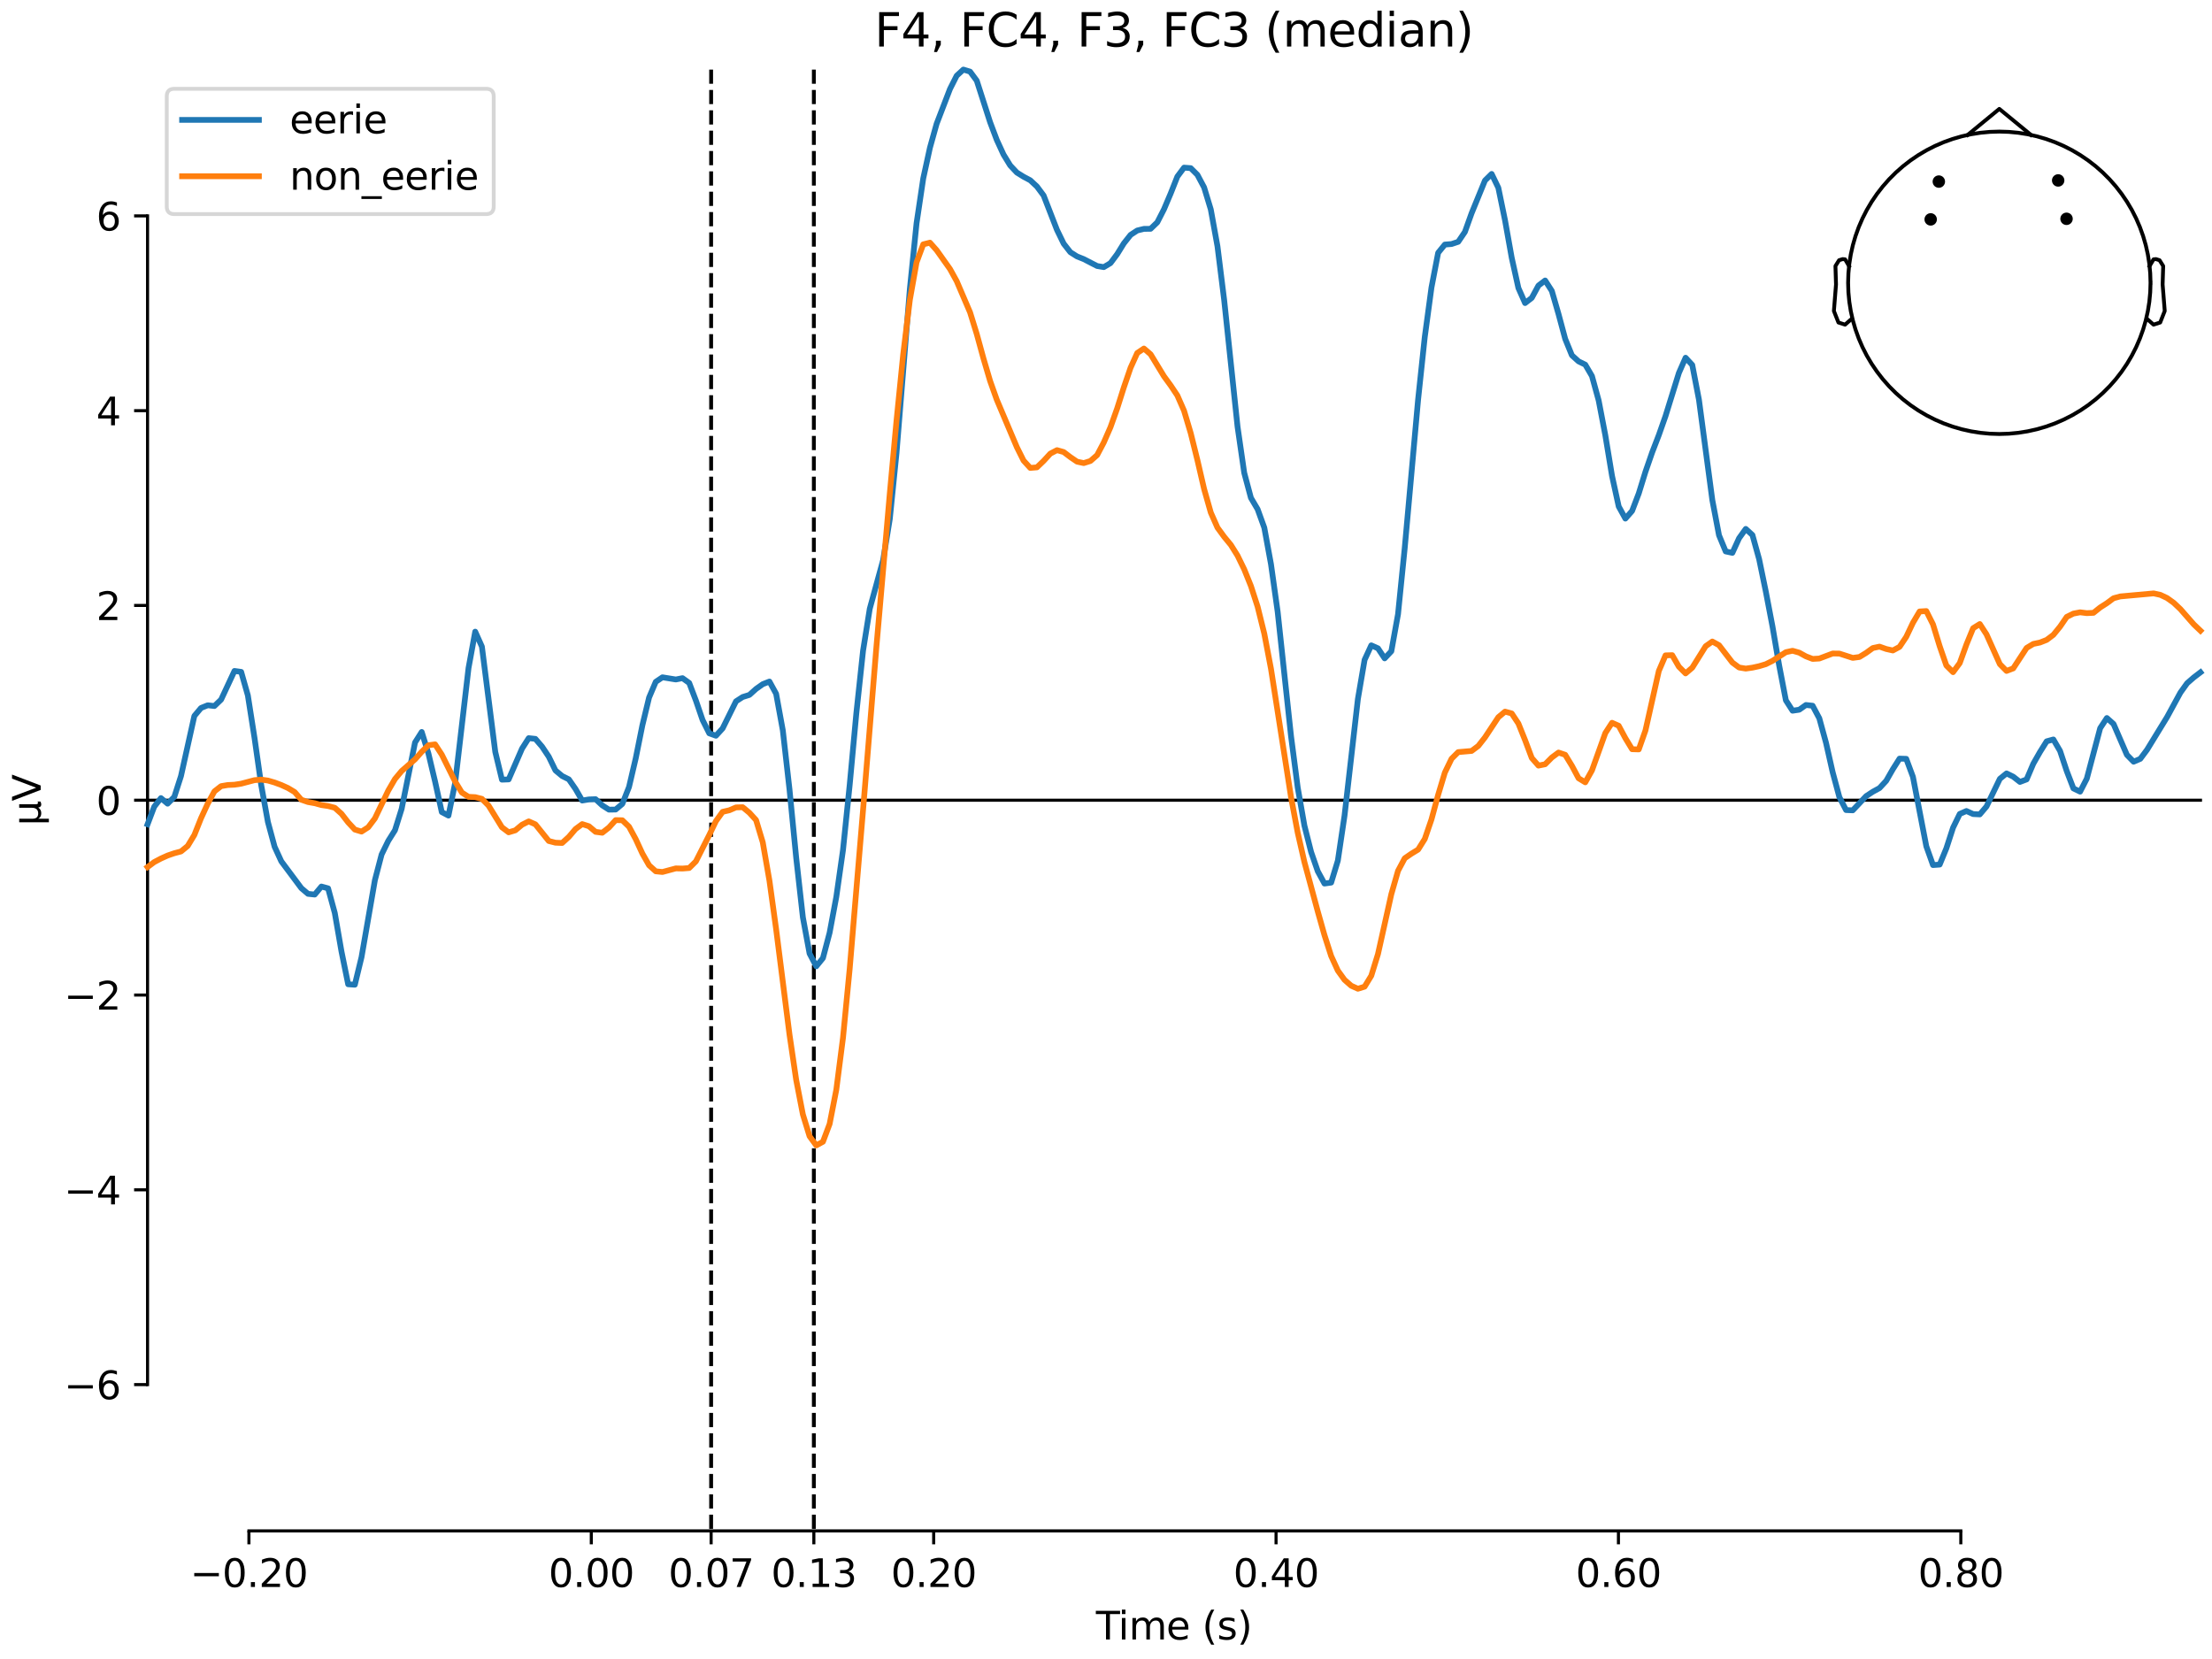 <?xml version="1.0" encoding="utf-8" standalone="no"?>
<!DOCTYPE svg PUBLIC "-//W3C//DTD SVG 1.1//EN"
  "http://www.w3.org/Graphics/SVG/1.1/DTD/svg11.dtd">
<svg xmlns:xlink="http://www.w3.org/1999/xlink" width="576pt" height="432pt" viewBox="0 0 576 432" xmlns="http://www.w3.org/2000/svg" version="1.1">
 <defs>
  <style type="text/css">*{stroke-linejoin: round; stroke-linecap: butt}</style>
 </defs>
 <g id="figure_1">
  <g id="patch_1">
   <path d="M 0 432 
L 576 432 
L 576 0 
L 0 0 
z
" style="fill: #ffffff"/>
  </g>
  <g id="axes_1">
   <g id="patch_2">
    <path d="M 38.421 398.644 
L 573 398.644 
L 573 18.118 
L 38.421 18.118 
L 38.421 398.644 
z
" style="fill: none; opacity: 0"/>
   </g>
   <g id="patch_3">
    <path d="M 38.421 360.542 
L 38.421 56.22 
" style="fill: none; stroke: #000000; stroke-width: 0.8; stroke-linejoin: miter; stroke-linecap: square"/>
   </g>
   <g id="LineCollection_1">
    <path d="M 185.177 18.118 
L 185.177 398.644 
" clip-path="url(#pbad7a9e874)" style="fill: none; stroke-dasharray: 3.7,1.6; stroke-dashoffset: 0; stroke: #000000"/>
    <path d="M 211.924 18.118 
L 211.924 398.644 
" clip-path="url(#pbad7a9e874)" style="fill: none; stroke-dasharray: 3.7,1.6; stroke-dashoffset: 0; stroke: #000000"/>
   </g>
   <g id="matplotlib.axis_1">
    <g id="xtick_1">
     <g id="line2d_1">
      <defs>
       <path id="ma5353a7b4a" d="M 0 0 
L 0 3.5 
" style="stroke: #000000; stroke-width: 0.8"/>
      </defs>
      <g>
       <use xlink:href="#ma5353a7b4a" x="64.819" y="398.644" style="stroke: #000000; stroke-width: 0.8"/>
      </g>
     </g>
     <g id="text_1">
      <!-- −0.20 -->
      <g transform="translate(49.496 413.242) scale(0.1 -0.1)">
       <defs>
        <path id="DejaVuSans-2212" d="M 678 2272 
L 4684 2272 
L 4684 1741 
L 678 1741 
L 678 2272 
z
" transform="scale(0.016)"/>
        <path id="DejaVuSans-30" d="M 2034 4250 
Q 1547 4250 1301 3770 
Q 1056 3291 1056 2328 
Q 1056 1369 1301 889 
Q 1547 409 2034 409 
Q 2525 409 2770 889 
Q 3016 1369 3016 2328 
Q 3016 3291 2770 3770 
Q 2525 4250 2034 4250 
z
M 2034 4750 
Q 2819 4750 3233 4129 
Q 3647 3509 3647 2328 
Q 3647 1150 3233 529 
Q 2819 -91 2034 -91 
Q 1250 -91 836 529 
Q 422 1150 422 2328 
Q 422 3509 836 4129 
Q 1250 4750 2034 4750 
z
" transform="scale(0.016)"/>
        <path id="DejaVuSans-2e" d="M 684 794 
L 1344 794 
L 1344 0 
L 684 0 
L 684 794 
z
" transform="scale(0.016)"/>
        <path id="DejaVuSans-32" d="M 1228 531 
L 3431 531 
L 3431 0 
L 469 0 
L 469 531 
Q 828 903 1448 1529 
Q 2069 2156 2228 2338 
Q 2531 2678 2651 2914 
Q 2772 3150 2772 3378 
Q 2772 3750 2511 3984 
Q 2250 4219 1831 4219 
Q 1534 4219 1204 4116 
Q 875 4013 500 3803 
L 500 4441 
Q 881 4594 1212 4672 
Q 1544 4750 1819 4750 
Q 2544 4750 2975 4387 
Q 3406 4025 3406 3419 
Q 3406 3131 3298 2873 
Q 3191 2616 2906 2266 
Q 2828 2175 2409 1742 
Q 1991 1309 1228 531 
z
" transform="scale(0.016)"/>
       </defs>
       <use xlink:href="#DejaVuSans-2212"/>
       <use xlink:href="#DejaVuSans-30" transform="translate(83.789 0)"/>
       <use xlink:href="#DejaVuSans-2e" transform="translate(147.412 0)"/>
       <use xlink:href="#DejaVuSans-32" transform="translate(179.199 0)"/>
       <use xlink:href="#DejaVuSans-30" transform="translate(242.822 0)"/>
      </g>
     </g>
    </g>
    <g id="xtick_2">
     <g id="line2d_2">
      <g>
       <use xlink:href="#ma5353a7b4a" x="153.973" y="398.644" style="stroke: #000000; stroke-width: 0.8"/>
      </g>
     </g>
     <g id="text_2">
      <!-- 0.00 -->
      <g transform="translate(142.84 413.242) scale(0.1 -0.1)">
       <use xlink:href="#DejaVuSans-30"/>
       <use xlink:href="#DejaVuSans-2e" transform="translate(63.623 0)"/>
       <use xlink:href="#DejaVuSans-30" transform="translate(95.41 0)"/>
       <use xlink:href="#DejaVuSans-30" transform="translate(159.033 0)"/>
      </g>
     </g>
    </g>
    <g id="xtick_3">
     <g id="line2d_3">
      <g>
       <use xlink:href="#ma5353a7b4a" x="185.177" y="398.644" style="stroke: #000000; stroke-width: 0.8"/>
      </g>
     </g>
     <g id="text_3">
      <!-- 0.07 -->
      <g transform="translate(174.045 413.242) scale(0.1 -0.1)">
       <defs>
        <path id="DejaVuSans-37" d="M 525 4666 
L 3525 4666 
L 3525 4397 
L 1831 0 
L 1172 0 
L 2766 4134 
L 525 4134 
L 525 4666 
z
" transform="scale(0.016)"/>
       </defs>
       <use xlink:href="#DejaVuSans-30"/>
       <use xlink:href="#DejaVuSans-2e" transform="translate(63.623 0)"/>
       <use xlink:href="#DejaVuSans-30" transform="translate(95.41 0)"/>
       <use xlink:href="#DejaVuSans-37" transform="translate(159.033 0)"/>
      </g>
     </g>
    </g>
    <g id="xtick_4">
     <g id="line2d_4">
      <g>
       <use xlink:href="#ma5353a7b4a" x="211.924" y="398.644" style="stroke: #000000; stroke-width: 0.8"/>
      </g>
     </g>
     <g id="text_4">
      <!-- 0.13 -->
      <g transform="translate(200.791 413.242) scale(0.1 -0.1)">
       <defs>
        <path id="DejaVuSans-31" d="M 794 531 
L 1825 531 
L 1825 4091 
L 703 3866 
L 703 4441 
L 1819 4666 
L 2450 4666 
L 2450 531 
L 3481 531 
L 3481 0 
L 794 0 
L 794 531 
z
" transform="scale(0.016)"/>
        <path id="DejaVuSans-33" d="M 2597 2516 
Q 3050 2419 3304 2112 
Q 3559 1806 3559 1356 
Q 3559 666 3084 287 
Q 2609 -91 1734 -91 
Q 1441 -91 1130 -33 
Q 819 25 488 141 
L 488 750 
Q 750 597 1062 519 
Q 1375 441 1716 441 
Q 2309 441 2620 675 
Q 2931 909 2931 1356 
Q 2931 1769 2642 2001 
Q 2353 2234 1838 2234 
L 1294 2234 
L 1294 2753 
L 1863 2753 
Q 2328 2753 2575 2939 
Q 2822 3125 2822 3475 
Q 2822 3834 2567 4026 
Q 2313 4219 1838 4219 
Q 1578 4219 1281 4162 
Q 984 4106 628 3988 
L 628 4550 
Q 988 4650 1302 4700 
Q 1616 4750 1894 4750 
Q 2613 4750 3031 4423 
Q 3450 4097 3450 3541 
Q 3450 3153 3228 2886 
Q 3006 2619 2597 2516 
z
" transform="scale(0.016)"/>
       </defs>
       <use xlink:href="#DejaVuSans-30"/>
       <use xlink:href="#DejaVuSans-2e" transform="translate(63.623 0)"/>
       <use xlink:href="#DejaVuSans-31" transform="translate(95.41 0)"/>
       <use xlink:href="#DejaVuSans-33" transform="translate(159.033 0)"/>
      </g>
     </g>
    </g>
    <g id="xtick_5">
     <g id="line2d_5">
      <g>
       <use xlink:href="#ma5353a7b4a" x="243.128" y="398.644" style="stroke: #000000; stroke-width: 0.8"/>
      </g>
     </g>
     <g id="text_5">
      <!-- 0.20 -->
      <g transform="translate(231.995 413.242) scale(0.1 -0.1)">
       <use xlink:href="#DejaVuSans-30"/>
       <use xlink:href="#DejaVuSans-2e" transform="translate(63.623 0)"/>
       <use xlink:href="#DejaVuSans-32" transform="translate(95.41 0)"/>
       <use xlink:href="#DejaVuSans-30" transform="translate(159.033 0)"/>
      </g>
     </g>
    </g>
    <g id="xtick_6">
     <g id="line2d_6">
      <g>
       <use xlink:href="#ma5353a7b4a" x="332.282" y="398.644" style="stroke: #000000; stroke-width: 0.8"/>
      </g>
     </g>
     <g id="text_6">
      <!-- 0.40 -->
      <g transform="translate(321.15 413.242) scale(0.1 -0.1)">
       <defs>
        <path id="DejaVuSans-34" d="M 2419 4116 
L 825 1625 
L 2419 1625 
L 2419 4116 
z
M 2253 4666 
L 3047 4666 
L 3047 1625 
L 3713 1625 
L 3713 1100 
L 3047 1100 
L 3047 0 
L 2419 0 
L 2419 1100 
L 313 1100 
L 313 1709 
L 2253 4666 
z
" transform="scale(0.016)"/>
       </defs>
       <use xlink:href="#DejaVuSans-30"/>
       <use xlink:href="#DejaVuSans-2e" transform="translate(63.623 0)"/>
       <use xlink:href="#DejaVuSans-34" transform="translate(95.41 0)"/>
       <use xlink:href="#DejaVuSans-30" transform="translate(159.033 0)"/>
      </g>
     </g>
    </g>
    <g id="xtick_7">
     <g id="line2d_7">
      <g>
       <use xlink:href="#ma5353a7b4a" x="421.437" y="398.644" style="stroke: #000000; stroke-width: 0.8"/>
      </g>
     </g>
     <g id="text_7">
      <!-- 0.60 -->
      <g transform="translate(410.304 413.242) scale(0.1 -0.1)">
       <defs>
        <path id="DejaVuSans-36" d="M 2113 2584 
Q 1688 2584 1439 2293 
Q 1191 2003 1191 1497 
Q 1191 994 1439 701 
Q 1688 409 2113 409 
Q 2538 409 2786 701 
Q 3034 994 3034 1497 
Q 3034 2003 2786 2293 
Q 2538 2584 2113 2584 
z
M 3366 4563 
L 3366 3988 
Q 3128 4100 2886 4159 
Q 2644 4219 2406 4219 
Q 1781 4219 1451 3797 
Q 1122 3375 1075 2522 
Q 1259 2794 1537 2939 
Q 1816 3084 2150 3084 
Q 2853 3084 3261 2657 
Q 3669 2231 3669 1497 
Q 3669 778 3244 343 
Q 2819 -91 2113 -91 
Q 1303 -91 875 529 
Q 447 1150 447 2328 
Q 447 3434 972 4092 
Q 1497 4750 2381 4750 
Q 2619 4750 2861 4703 
Q 3103 4656 3366 4563 
z
" transform="scale(0.016)"/>
       </defs>
       <use xlink:href="#DejaVuSans-30"/>
       <use xlink:href="#DejaVuSans-2e" transform="translate(63.623 0)"/>
       <use xlink:href="#DejaVuSans-36" transform="translate(95.41 0)"/>
       <use xlink:href="#DejaVuSans-30" transform="translate(159.033 0)"/>
      </g>
     </g>
    </g>
    <g id="xtick_8">
     <g id="line2d_8">
      <g>
       <use xlink:href="#ma5353a7b4a" x="510.592" y="398.644" style="stroke: #000000; stroke-width: 0.8"/>
      </g>
     </g>
     <g id="text_8">
      <!-- 0.80 -->
      <g transform="translate(499.459 413.242) scale(0.1 -0.1)">
       <defs>
        <path id="DejaVuSans-38" d="M 2034 2216 
Q 1584 2216 1326 1975 
Q 1069 1734 1069 1313 
Q 1069 891 1326 650 
Q 1584 409 2034 409 
Q 2484 409 2743 651 
Q 3003 894 3003 1313 
Q 3003 1734 2745 1975 
Q 2488 2216 2034 2216 
z
M 1403 2484 
Q 997 2584 770 2862 
Q 544 3141 544 3541 
Q 544 4100 942 4425 
Q 1341 4750 2034 4750 
Q 2731 4750 3128 4425 
Q 3525 4100 3525 3541 
Q 3525 3141 3298 2862 
Q 3072 2584 2669 2484 
Q 3125 2378 3379 2068 
Q 3634 1759 3634 1313 
Q 3634 634 3220 271 
Q 2806 -91 2034 -91 
Q 1263 -91 848 271 
Q 434 634 434 1313 
Q 434 1759 690 2068 
Q 947 2378 1403 2484 
z
M 1172 3481 
Q 1172 3119 1398 2916 
Q 1625 2713 2034 2713 
Q 2441 2713 2670 2916 
Q 2900 3119 2900 3481 
Q 2900 3844 2670 4047 
Q 2441 4250 2034 4250 
Q 1625 4250 1398 4047 
Q 1172 3844 1172 3481 
z
" transform="scale(0.016)"/>
       </defs>
       <use xlink:href="#DejaVuSans-30"/>
       <use xlink:href="#DejaVuSans-2e" transform="translate(63.623 0)"/>
       <use xlink:href="#DejaVuSans-38" transform="translate(95.41 0)"/>
       <use xlink:href="#DejaVuSans-30" transform="translate(159.033 0)"/>
      </g>
     </g>
    </g>
    <g id="text_9">
     <!-- Time (s) -->
     <g transform="translate(285.381 426.92) scale(0.1 -0.1)">
      <defs>
       <path id="DejaVuSans-54" d="M -19 4666 
L 3928 4666 
L 3928 4134 
L 2272 4134 
L 2272 0 
L 1638 0 
L 1638 4134 
L -19 4134 
L -19 4666 
z
" transform="scale(0.016)"/>
       <path id="DejaVuSans-69" d="M 603 3500 
L 1178 3500 
L 1178 0 
L 603 0 
L 603 3500 
z
M 603 4863 
L 1178 4863 
L 1178 4134 
L 603 4134 
L 603 4863 
z
" transform="scale(0.016)"/>
       <path id="DejaVuSans-6d" d="M 3328 2828 
Q 3544 3216 3844 3400 
Q 4144 3584 4550 3584 
Q 5097 3584 5394 3201 
Q 5691 2819 5691 2113 
L 5691 0 
L 5113 0 
L 5113 2094 
Q 5113 2597 4934 2840 
Q 4756 3084 4391 3084 
Q 3944 3084 3684 2787 
Q 3425 2491 3425 1978 
L 3425 0 
L 2847 0 
L 2847 2094 
Q 2847 2600 2669 2842 
Q 2491 3084 2119 3084 
Q 1678 3084 1418 2786 
Q 1159 2488 1159 1978 
L 1159 0 
L 581 0 
L 581 3500 
L 1159 3500 
L 1159 2956 
Q 1356 3278 1631 3431 
Q 1906 3584 2284 3584 
Q 2666 3584 2933 3390 
Q 3200 3197 3328 2828 
z
" transform="scale(0.016)"/>
       <path id="DejaVuSans-65" d="M 3597 1894 
L 3597 1613 
L 953 1613 
Q 991 1019 1311 708 
Q 1631 397 2203 397 
Q 2534 397 2845 478 
Q 3156 559 3463 722 
L 3463 178 
Q 3153 47 2828 -22 
Q 2503 -91 2169 -91 
Q 1331 -91 842 396 
Q 353 884 353 1716 
Q 353 2575 817 3079 
Q 1281 3584 2069 3584 
Q 2775 3584 3186 3129 
Q 3597 2675 3597 1894 
z
M 3022 2063 
Q 3016 2534 2758 2815 
Q 2500 3097 2075 3097 
Q 1594 3097 1305 2825 
Q 1016 2553 972 2059 
L 3022 2063 
z
" transform="scale(0.016)"/>
       <path id="DejaVuSans-20" transform="scale(0.016)"/>
       <path id="DejaVuSans-28" d="M 1984 4856 
Q 1566 4138 1362 3434 
Q 1159 2731 1159 2009 
Q 1159 1288 1364 580 
Q 1569 -128 1984 -844 
L 1484 -844 
Q 1016 -109 783 600 
Q 550 1309 550 2009 
Q 550 2706 781 3412 
Q 1013 4119 1484 4856 
L 1984 4856 
z
" transform="scale(0.016)"/>
       <path id="DejaVuSans-73" d="M 2834 3397 
L 2834 2853 
Q 2591 2978 2328 3040 
Q 2066 3103 1784 3103 
Q 1356 3103 1142 2972 
Q 928 2841 928 2578 
Q 928 2378 1081 2264 
Q 1234 2150 1697 2047 
L 1894 2003 
Q 2506 1872 2764 1633 
Q 3022 1394 3022 966 
Q 3022 478 2636 193 
Q 2250 -91 1575 -91 
Q 1294 -91 989 -36 
Q 684 19 347 128 
L 347 722 
Q 666 556 975 473 
Q 1284 391 1588 391 
Q 1994 391 2212 530 
Q 2431 669 2431 922 
Q 2431 1156 2273 1281 
Q 2116 1406 1581 1522 
L 1381 1569 
Q 847 1681 609 1914 
Q 372 2147 372 2553 
Q 372 3047 722 3315 
Q 1072 3584 1716 3584 
Q 2034 3584 2315 3537 
Q 2597 3491 2834 3397 
z
" transform="scale(0.016)"/>
       <path id="DejaVuSans-29" d="M 513 4856 
L 1013 4856 
Q 1481 4119 1714 3412 
Q 1947 2706 1947 2009 
Q 1947 1309 1714 600 
Q 1481 -109 1013 -844 
L 513 -844 
Q 928 -128 1133 580 
Q 1338 1288 1338 2009 
Q 1338 2731 1133 3434 
Q 928 4138 513 4856 
z
" transform="scale(0.016)"/>
      </defs>
      <use xlink:href="#DejaVuSans-54"/>
      <use xlink:href="#DejaVuSans-69" transform="translate(57.959 0)"/>
      <use xlink:href="#DejaVuSans-6d" transform="translate(85.742 0)"/>
      <use xlink:href="#DejaVuSans-65" transform="translate(183.154 0)"/>
      <use xlink:href="#DejaVuSans-20" transform="translate(244.678 0)"/>
      <use xlink:href="#DejaVuSans-28" transform="translate(276.465 0)"/>
      <use xlink:href="#DejaVuSans-73" transform="translate(315.479 0)"/>
      <use xlink:href="#DejaVuSans-29" transform="translate(367.578 0)"/>
     </g>
    </g>
   </g>
   <g id="matplotlib.axis_2">
    <g id="ytick_1">
     <g id="line2d_9">
      <defs>
       <path id="mcc9edbe63f" d="M 0 0 
L -3.5 0 
" style="stroke: #000000; stroke-width: 0.8"/>
      </defs>
      <g>
       <use xlink:href="#mcc9edbe63f" x="38.421" y="360.542" style="stroke: #000000; stroke-width: 0.8"/>
      </g>
     </g>
     <g id="text_10">
      <!-- −6 -->
      <g transform="translate(16.678 364.341) scale(0.1 -0.1)">
       <use xlink:href="#DejaVuSans-2212"/>
       <use xlink:href="#DejaVuSans-36" transform="translate(83.789 0)"/>
      </g>
     </g>
    </g>
    <g id="ytick_2">
     <g id="line2d_10">
      <g>
       <use xlink:href="#mcc9edbe63f" x="38.421" y="309.822" style="stroke: #000000; stroke-width: 0.8"/>
      </g>
     </g>
     <g id="text_11">
      <!-- −4 -->
      <g transform="translate(16.678 313.621) scale(0.1 -0.1)">
       <use xlink:href="#DejaVuSans-2212"/>
       <use xlink:href="#DejaVuSans-34" transform="translate(83.789 0)"/>
      </g>
     </g>
    </g>
    <g id="ytick_3">
     <g id="line2d_11">
      <g>
       <use xlink:href="#mcc9edbe63f" x="38.421" y="259.101" style="stroke: #000000; stroke-width: 0.8"/>
      </g>
     </g>
     <g id="text_12">
      <!-- −2 -->
      <g transform="translate(16.678 262.901) scale(0.1 -0.1)">
       <use xlink:href="#DejaVuSans-2212"/>
       <use xlink:href="#DejaVuSans-32" transform="translate(83.789 0)"/>
      </g>
     </g>
    </g>
    <g id="ytick_4">
     <g id="line2d_12">
      <g>
       <use xlink:href="#mcc9edbe63f" x="38.421" y="208.381" style="stroke: #000000; stroke-width: 0.8"/>
      </g>
     </g>
     <g id="text_13">
      <!-- 0 -->
      <g transform="translate(25.058 212.18) scale(0.1 -0.1)">
       <use xlink:href="#DejaVuSans-30"/>
      </g>
     </g>
    </g>
    <g id="ytick_5">
     <g id="line2d_13">
      <g>
       <use xlink:href="#mcc9edbe63f" x="38.421" y="157.661" style="stroke: #000000; stroke-width: 0.8"/>
      </g>
     </g>
     <g id="text_14">
      <!-- 2 -->
      <g transform="translate(25.058 161.46) scale(0.1 -0.1)">
       <use xlink:href="#DejaVuSans-32"/>
      </g>
     </g>
    </g>
    <g id="ytick_6">
     <g id="line2d_14">
      <g>
       <use xlink:href="#mcc9edbe63f" x="38.421" y="106.94" style="stroke: #000000; stroke-width: 0.8"/>
      </g>
     </g>
     <g id="text_15">
      <!-- 4 -->
      <g transform="translate(25.058 110.739) scale(0.1 -0.1)">
       <use xlink:href="#DejaVuSans-34"/>
      </g>
     </g>
    </g>
    <g id="ytick_7">
     <g id="line2d_15">
      <g>
       <use xlink:href="#mcc9edbe63f" x="38.421" y="56.22" style="stroke: #000000; stroke-width: 0.8"/>
      </g>
     </g>
     <g id="text_16">
      <!-- 6 -->
      <g transform="translate(25.058 60.019) scale(0.1 -0.1)">
       <use xlink:href="#DejaVuSans-36"/>
      </g>
     </g>
    </g>
    <g id="text_17">
     <!-- µV -->
     <g transform="translate(10.599 214.982) rotate(-90) scale(0.1 -0.1)">
      <defs>
       <path id="DejaVuSans-b5" d="M 544 -1331 
L 544 3500 
L 1119 3500 
L 1119 1325 
Q 1119 872 1334 640 
Q 1550 409 1972 409 
Q 2434 409 2667 671 
Q 2900 934 2900 1459 
L 2900 3500 
L 3475 3500 
L 3475 806 
Q 3475 619 3529 530 
Q 3584 441 3700 441 
Q 3728 441 3778 458 
Q 3828 475 3916 513 
L 3916 50 
Q 3788 -22 3673 -56 
Q 3559 -91 3450 -91 
Q 3234 -91 3106 31 
Q 2978 153 2931 403 
Q 2775 156 2548 32 
Q 2322 -91 2016 -91 
Q 1697 -91 1473 31 
Q 1250 153 1119 397 
L 1119 -1331 
L 544 -1331 
z
" transform="scale(0.016)"/>
       <path id="DejaVuSans-56" d="M 1831 0 
L 50 4666 
L 709 4666 
L 2188 738 
L 3669 4666 
L 4325 4666 
L 2547 0 
L 1831 0 
z
" transform="scale(0.016)"/>
      </defs>
      <use xlink:href="#DejaVuSans-b5"/>
      <use xlink:href="#DejaVuSans-56" transform="translate(63.623 0)"/>
     </g>
    </g>
   </g>
   <g id="patch_4">
    <path d="M 64.819 398.644 
L 510.592 398.644 
" style="fill: none; stroke: #000000; stroke-width: 0.8; stroke-linejoin: miter; stroke-linecap: square"/>
   </g>
   <g id="patch_5">
    <path d="M 38.421 208.381 
L 573 208.381 
" style="fill: none; stroke: #000000; stroke-width: 0.8; stroke-linejoin: miter; stroke-linecap: square"/>
   </g>
   <g id="text_18">
    <!-- F4, FC4, F3, FC3 (median) -->
    <g transform="translate(227.735 12.118) scale(0.12 -0.12)">
     <defs>
      <path id="DejaVuSans-46" d="M 628 4666 
L 3309 4666 
L 3309 4134 
L 1259 4134 
L 1259 2759 
L 3109 2759 
L 3109 2228 
L 1259 2228 
L 1259 0 
L 628 0 
L 628 4666 
z
" transform="scale(0.016)"/>
      <path id="DejaVuSans-2c" d="M 750 794 
L 1409 794 
L 1409 256 
L 897 -744 
L 494 -744 
L 750 256 
L 750 794 
z
" transform="scale(0.016)"/>
      <path id="DejaVuSans-43" d="M 4122 4306 
L 4122 3641 
Q 3803 3938 3442 4084 
Q 3081 4231 2675 4231 
Q 1875 4231 1450 3742 
Q 1025 3253 1025 2328 
Q 1025 1406 1450 917 
Q 1875 428 2675 428 
Q 3081 428 3442 575 
Q 3803 722 4122 1019 
L 4122 359 
Q 3791 134 3420 21 
Q 3050 -91 2638 -91 
Q 1578 -91 968 557 
Q 359 1206 359 2328 
Q 359 3453 968 4101 
Q 1578 4750 2638 4750 
Q 3056 4750 3426 4639 
Q 3797 4528 4122 4306 
z
" transform="scale(0.016)"/>
      <path id="DejaVuSans-64" d="M 2906 2969 
L 2906 4863 
L 3481 4863 
L 3481 0 
L 2906 0 
L 2906 525 
Q 2725 213 2448 61 
Q 2172 -91 1784 -91 
Q 1150 -91 751 415 
Q 353 922 353 1747 
Q 353 2572 751 3078 
Q 1150 3584 1784 3584 
Q 2172 3584 2448 3432 
Q 2725 3281 2906 2969 
z
M 947 1747 
Q 947 1113 1208 752 
Q 1469 391 1925 391 
Q 2381 391 2643 752 
Q 2906 1113 2906 1747 
Q 2906 2381 2643 2742 
Q 2381 3103 1925 3103 
Q 1469 3103 1208 2742 
Q 947 2381 947 1747 
z
" transform="scale(0.016)"/>
      <path id="DejaVuSans-61" d="M 2194 1759 
Q 1497 1759 1228 1600 
Q 959 1441 959 1056 
Q 959 750 1161 570 
Q 1363 391 1709 391 
Q 2188 391 2477 730 
Q 2766 1069 2766 1631 
L 2766 1759 
L 2194 1759 
z
M 3341 1997 
L 3341 0 
L 2766 0 
L 2766 531 
Q 2569 213 2275 61 
Q 1981 -91 1556 -91 
Q 1019 -91 701 211 
Q 384 513 384 1019 
Q 384 1609 779 1909 
Q 1175 2209 1959 2209 
L 2766 2209 
L 2766 2266 
Q 2766 2663 2505 2880 
Q 2244 3097 1772 3097 
Q 1472 3097 1187 3025 
Q 903 2953 641 2809 
L 641 3341 
Q 956 3463 1253 3523 
Q 1550 3584 1831 3584 
Q 2591 3584 2966 3190 
Q 3341 2797 3341 1997 
z
" transform="scale(0.016)"/>
      <path id="DejaVuSans-6e" d="M 3513 2113 
L 3513 0 
L 2938 0 
L 2938 2094 
Q 2938 2591 2744 2837 
Q 2550 3084 2163 3084 
Q 1697 3084 1428 2787 
Q 1159 2491 1159 1978 
L 1159 0 
L 581 0 
L 581 3500 
L 1159 3500 
L 1159 2956 
Q 1366 3272 1645 3428 
Q 1925 3584 2291 3584 
Q 2894 3584 3203 3211 
Q 3513 2838 3513 2113 
z
" transform="scale(0.016)"/>
     </defs>
     <use xlink:href="#DejaVuSans-46"/>
     <use xlink:href="#DejaVuSans-34" transform="translate(57.52 0)"/>
     <use xlink:href="#DejaVuSans-2c" transform="translate(121.143 0)"/>
     <use xlink:href="#DejaVuSans-20" transform="translate(152.93 0)"/>
     <use xlink:href="#DejaVuSans-46" transform="translate(184.717 0)"/>
     <use xlink:href="#DejaVuSans-43" transform="translate(242.236 0)"/>
     <use xlink:href="#DejaVuSans-34" transform="translate(312.061 0)"/>
     <use xlink:href="#DejaVuSans-2c" transform="translate(375.684 0)"/>
     <use xlink:href="#DejaVuSans-20" transform="translate(407.471 0)"/>
     <use xlink:href="#DejaVuSans-46" transform="translate(439.258 0)"/>
     <use xlink:href="#DejaVuSans-33" transform="translate(496.777 0)"/>
     <use xlink:href="#DejaVuSans-2c" transform="translate(560.4 0)"/>
     <use xlink:href="#DejaVuSans-20" transform="translate(592.188 0)"/>
     <use xlink:href="#DejaVuSans-46" transform="translate(623.975 0)"/>
     <use xlink:href="#DejaVuSans-43" transform="translate(681.494 0)"/>
     <use xlink:href="#DejaVuSans-33" transform="translate(751.318 0)"/>
     <use xlink:href="#DejaVuSans-20" transform="translate(814.941 0)"/>
     <use xlink:href="#DejaVuSans-28" transform="translate(846.729 0)"/>
     <use xlink:href="#DejaVuSans-6d" transform="translate(885.742 0)"/>
     <use xlink:href="#DejaVuSans-65" transform="translate(983.154 0)"/>
     <use xlink:href="#DejaVuSans-64" transform="translate(1044.678 0)"/>
     <use xlink:href="#DejaVuSans-69" transform="translate(1108.154 0)"/>
     <use xlink:href="#DejaVuSans-61" transform="translate(1135.938 0)"/>
     <use xlink:href="#DejaVuSans-6e" transform="translate(1197.217 0)"/>
     <use xlink:href="#DejaVuSans-29" transform="translate(1260.596 0)"/>
    </g>
   </g>
   <g id="legend_1">
    <g id="patch_6">
     <path d="M 45.421 55.753 
L 126.563 55.753 
Q 128.563 55.753 128.563 53.753 
L 128.563 25.118 
Q 128.563 23.118 126.563 23.118 
L 45.421 23.118 
Q 43.421 23.118 43.421 25.118 
L 43.421 53.753 
Q 43.421 55.753 45.421 55.753 
z
" style="fill: #ffffff; opacity: 0.8; stroke: #cccccc; stroke-linejoin: miter"/>
    </g>
    <g id="line2d_16">
     <path d="M 47.421 31.217 
L 57.421 31.217 
L 67.421 31.217 
" style="fill: none; stroke: #1f77b4; stroke-width: 1.5; stroke-linecap: square"/>
    </g>
    <g id="text_19">
     <!-- eerie -->
     <g transform="translate(75.421 34.717) scale(0.1 -0.1)">
      <defs>
       <path id="DejaVuSans-72" d="M 2631 2963 
Q 2534 3019 2420 3045 
Q 2306 3072 2169 3072 
Q 1681 3072 1420 2755 
Q 1159 2438 1159 1844 
L 1159 0 
L 581 0 
L 581 3500 
L 1159 3500 
L 1159 2956 
Q 1341 3275 1631 3429 
Q 1922 3584 2338 3584 
Q 2397 3584 2469 3576 
Q 2541 3569 2628 3553 
L 2631 2963 
z
" transform="scale(0.016)"/>
      </defs>
      <use xlink:href="#DejaVuSans-65"/>
      <use xlink:href="#DejaVuSans-65" transform="translate(61.523 0)"/>
      <use xlink:href="#DejaVuSans-72" transform="translate(123.047 0)"/>
      <use xlink:href="#DejaVuSans-69" transform="translate(164.16 0)"/>
      <use xlink:href="#DejaVuSans-65" transform="translate(191.943 0)"/>
     </g>
    </g>
    <g id="line2d_17">
     <path d="M 47.421 45.895 
L 57.421 45.895 
L 67.421 45.895 
" style="fill: none; stroke: #ff7f0e; stroke-width: 1.5; stroke-linecap: square"/>
    </g>
    <g id="text_20">
     <!-- non_eerie -->
     <g transform="translate(75.421 49.395) scale(0.1 -0.1)">
      <defs>
       <path id="DejaVuSans-6f" d="M 1959 3097 
Q 1497 3097 1228 2736 
Q 959 2375 959 1747 
Q 959 1119 1226 758 
Q 1494 397 1959 397 
Q 2419 397 2687 759 
Q 2956 1122 2956 1747 
Q 2956 2369 2687 2733 
Q 2419 3097 1959 3097 
z
M 1959 3584 
Q 2709 3584 3137 3096 
Q 3566 2609 3566 1747 
Q 3566 888 3137 398 
Q 2709 -91 1959 -91 
Q 1206 -91 779 398 
Q 353 888 353 1747 
Q 353 2609 779 3096 
Q 1206 3584 1959 3584 
z
" transform="scale(0.016)"/>
       <path id="DejaVuSans-5f" d="M 3263 -1063 
L 3263 -1509 
L -63 -1509 
L -63 -1063 
L 3263 -1063 
z
" transform="scale(0.016)"/>
      </defs>
      <use xlink:href="#DejaVuSans-6e"/>
      <use xlink:href="#DejaVuSans-6f" transform="translate(63.379 0)"/>
      <use xlink:href="#DejaVuSans-6e" transform="translate(124.561 0)"/>
      <use xlink:href="#DejaVuSans-5f" transform="translate(187.939 0)"/>
      <use xlink:href="#DejaVuSans-65" transform="translate(237.939 0)"/>
      <use xlink:href="#DejaVuSans-65" transform="translate(299.463 0)"/>
      <use xlink:href="#DejaVuSans-72" transform="translate(360.986 0)"/>
      <use xlink:href="#DejaVuSans-69" transform="translate(402.1 0)"/>
      <use xlink:href="#DejaVuSans-65" transform="translate(429.883 0)"/>
     </g>
    </g>
   </g>
   <g id="line2d_18">
    <path d="M 38.421 214.647 
L 40.162 210.056 
L 41.903 207.82 
L 43.644 209.278 
L 45.386 207.504 
L 47.127 202.085 
L 50.61 186.428 
L 52.351 184.352 
L 54.092 183.651 
L 55.834 183.847 
L 57.575 182.18 
L 61.057 174.711 
L 62.799 174.955 
L 64.54 181.072 
L 66.281 192.18 
L 68.023 204.454 
L 69.764 214.05 
L 71.505 220.484 
L 73.247 224.278 
L 78.47 231.278 
L 80.212 232.756 
L 81.953 232.94 
L 83.694 230.85 
L 85.436 231.326 
L 87.177 237.729 
L 88.918 247.744 
L 90.66 256.303 
L 92.401 256.42 
L 94.142 249.235 
L 97.625 229.177 
L 99.366 222.512 
L 101.107 218.954 
L 102.849 216.188 
L 104.59 210.616 
L 108.073 193.341 
L 109.814 190.601 
L 111.555 196.182 
L 113.296 203.527 
L 115.038 211.461 
L 116.779 212.38 
L 118.52 203.869 
L 122.003 173.966 
L 123.744 164.479 
L 125.486 168.375 
L 128.968 195.793 
L 130.709 203.024 
L 132.451 202.956 
L 135.933 194.939 
L 137.675 192.213 
L 139.416 192.4 
L 141.157 194.424 
L 142.899 197.036 
L 144.64 200.617 
L 146.381 202.068 
L 148.122 202.936 
L 149.864 205.446 
L 151.605 208.456 
L 153.346 208.169 
L 155.088 208.106 
L 156.829 209.715 
L 158.57 210.829 
L 160.312 210.801 
L 162.053 209.339 
L 163.794 204.934 
L 165.535 197.502 
L 167.277 188.854 
L 169.018 181.634 
L 170.759 177.542 
L 172.501 176.368 
L 175.983 176.934 
L 177.725 176.589 
L 179.466 177.835 
L 181.207 182.402 
L 182.948 187.482 
L 184.69 190.956 
L 186.431 191.581 
L 188.172 189.671 
L 191.655 182.621 
L 193.396 181.495 
L 195.138 180.955 
L 196.879 179.39 
L 198.62 178.157 
L 200.361 177.47 
L 202.103 180.657 
L 203.844 190.183 
L 205.585 205.568 
L 207.327 223.367 
L 209.068 238.884 
L 210.809 248.295 
L 212.551 251.624 
L 214.292 249.49 
L 216.033 242.866 
L 217.774 233.545 
L 219.516 221.327 
L 221.257 204.395 
L 222.998 185.65 
L 224.74 169.426 
L 226.481 158.524 
L 229.964 145.835 
L 231.705 135.122 
L 233.446 118 
L 236.929 75.195 
L 238.67 58.129 
L 240.411 46.459 
L 242.153 38.476 
L 243.894 32.236 
L 247.377 23.163 
L 249.118 19.713 
L 250.859 18.118 
L 252.6 18.646 
L 254.342 20.996 
L 257.824 31.827 
L 259.566 36.448 
L 261.307 40.231 
L 263.048 43.075 
L 264.79 44.934 
L 266.531 46.016 
L 268.272 46.943 
L 270.013 48.563 
L 271.755 50.901 
L 275.237 59.866 
L 276.979 63.444 
L 278.72 65.674 
L 280.461 66.774 
L 282.203 67.469 
L 285.685 69.267 
L 287.427 69.556 
L 289.168 68.517 
L 290.909 66.182 
L 292.65 63.372 
L 294.392 61.171 
L 296.133 60.023 
L 297.874 59.601 
L 299.616 59.58 
L 301.357 57.895 
L 303.098 54.488 
L 304.84 50.38 
L 306.581 45.977 
L 308.322 43.651 
L 310.063 43.785 
L 311.805 45.522 
L 313.546 48.793 
L 315.287 54.534 
L 317.029 64.137 
L 318.77 78.11 
L 322.253 111.09 
L 323.994 123.122 
L 325.735 129.636 
L 327.476 132.588 
L 329.218 137.401 
L 330.959 146.891 
L 332.7 159.3 
L 336.183 191.693 
L 337.924 205.082 
L 339.666 214.986 
L 341.407 221.854 
L 343.148 226.881 
L 344.889 230.076 
L 346.631 229.828 
L 348.372 224.107 
L 350.113 212.401 
L 353.596 182.002 
L 355.337 171.818 
L 357.079 168.044 
L 358.82 168.823 
L 360.561 171.434 
L 362.302 169.579 
L 364.044 159.938 
L 365.785 142.738 
L 369.268 104.092 
L 371.009 87.745 
L 372.75 74.879 
L 374.492 65.822 
L 376.233 63.685 
L 377.974 63.546 
L 379.715 62.967 
L 381.457 60.395 
L 383.198 55.535 
L 386.681 47.006 
L 388.422 45.293 
L 390.163 48.895 
L 391.905 57.366 
L 393.646 67.111 
L 395.387 74.994 
L 397.128 78.92 
L 398.87 77.569 
L 400.611 74.362 
L 402.352 73.037 
L 404.094 75.753 
L 405.835 81.772 
L 407.576 88.251 
L 409.318 92.524 
L 411.059 94.102 
L 412.8 94.952 
L 414.541 97.924 
L 416.283 104.255 
L 418.024 113.35 
L 419.765 123.907 
L 421.507 131.881 
L 423.248 135.041 
L 424.989 133.052 
L 426.731 128.485 
L 428.472 122.853 
L 430.213 117.82 
L 431.954 113.293 
L 433.696 108.345 
L 437.178 97.121 
L 438.92 93.153 
L 440.661 95.032 
L 442.402 104.073 
L 445.885 130.209 
L 447.626 139.378 
L 449.367 143.591 
L 451.109 143.961 
L 452.85 140.155 
L 454.591 137.724 
L 456.333 139.32 
L 458.074 145.606 
L 459.815 154.044 
L 461.557 163.156 
L 463.298 173.317 
L 465.039 182.365 
L 466.78 185.068 
L 468.522 184.809 
L 470.263 183.578 
L 472.004 183.768 
L 473.746 187.044 
L 475.487 193.414 
L 477.228 201.11 
L 478.97 207.572 
L 480.711 210.934 
L 482.452 211.009 
L 485.935 207.31 
L 487.676 206.17 
L 489.417 205.217 
L 491.159 203.332 
L 492.9 200.288 
L 494.641 197.542 
L 496.383 197.599 
L 498.124 202.282 
L 501.606 220.367 
L 503.348 225.265 
L 505.089 225.134 
L 506.83 220.896 
L 508.572 215.526 
L 510.313 211.95 
L 512.054 211.182 
L 513.796 211.982 
L 515.537 212.066 
L 517.278 210.009 
L 520.761 202.798 
L 522.502 201.393 
L 524.243 202.249 
L 525.985 203.613 
L 527.726 202.958 
L 529.467 198.871 
L 531.209 195.816 
L 532.95 193.035 
L 534.691 192.552 
L 536.432 195.538 
L 538.174 200.782 
L 539.915 205.303 
L 541.656 206.147 
L 543.398 202.754 
L 546.88 189.617 
L 548.622 186.969 
L 550.363 188.517 
L 553.845 196.566 
L 555.587 198.348 
L 557.328 197.6 
L 559.069 195.262 
L 564.293 186.739 
L 567.776 180.351 
L 569.517 177.915 
L 571.258 176.4 
L 573 175.072 
L 573 175.072 
" style="fill: none; stroke: #1f77b4; stroke-width: 1.5; stroke-linecap: square"/>
   </g>
   <g id="line2d_19">
    <path d="M 38.421 225.78 
L 40.162 224.483 
L 41.903 223.563 
L 43.644 222.778 
L 45.386 222.179 
L 47.127 221.718 
L 48.868 220.297 
L 50.61 217.423 
L 52.351 213.054 
L 54.092 209.264 
L 55.834 206.069 
L 57.575 204.71 
L 59.316 204.415 
L 61.057 204.335 
L 62.799 204.069 
L 66.281 203.149 
L 68.023 203.012 
L 69.764 203.253 
L 71.505 203.761 
L 73.247 204.412 
L 74.988 205.201 
L 76.729 206.246 
L 78.47 208.252 
L 80.212 208.851 
L 81.953 209.159 
L 83.694 209.634 
L 85.436 209.889 
L 87.177 210.343 
L 88.918 211.902 
L 90.66 214.149 
L 92.401 216.017 
L 94.142 216.544 
L 95.883 215.421 
L 97.625 213.112 
L 101.107 205.852 
L 102.849 202.855 
L 104.59 200.766 
L 108.073 197.731 
L 109.814 195.767 
L 111.555 194.066 
L 113.296 193.829 
L 115.038 196.502 
L 118.52 203.517 
L 120.262 206.376 
L 122.003 207.493 
L 123.744 207.576 
L 125.486 208.017 
L 127.227 209.787 
L 130.709 215.429 
L 132.451 216.734 
L 134.192 216.216 
L 135.933 214.763 
L 137.675 213.887 
L 139.416 214.653 
L 142.899 218.991 
L 144.64 219.437 
L 146.381 219.508 
L 148.122 217.923 
L 149.864 215.878 
L 151.605 214.593 
L 153.346 215.147 
L 155.088 216.612 
L 156.829 216.845 
L 158.57 215.481 
L 160.312 213.557 
L 162.053 213.594 
L 163.794 215.27 
L 165.535 218.49 
L 167.277 222.267 
L 169.018 225.323 
L 170.759 226.887 
L 172.501 227.064 
L 175.983 226.128 
L 177.725 226.169 
L 179.466 226.03 
L 181.207 224.305 
L 184.69 217.43 
L 186.431 213.807 
L 188.172 211.395 
L 189.914 210.994 
L 191.655 210.246 
L 193.396 210.195 
L 195.138 211.635 
L 196.879 213.544 
L 198.62 219.33 
L 200.361 229.322 
L 202.103 241.955 
L 205.585 269.398 
L 207.327 281.21 
L 209.068 290.204 
L 210.809 295.87 
L 212.551 298.261 
L 214.292 297.313 
L 216.033 292.668 
L 217.774 283.762 
L 219.516 270.212 
L 221.257 252.279 
L 224.74 210.901 
L 228.222 168.372 
L 231.705 128.47 
L 233.446 109.604 
L 235.187 92.308 
L 236.929 78.054 
L 238.67 68.309 
L 240.411 63.627 
L 242.153 63.189 
L 243.894 65.141 
L 247.377 70.049 
L 249.118 73.204 
L 252.6 81.335 
L 254.342 86.966 
L 256.083 93.316 
L 257.824 99.209 
L 259.566 104.102 
L 264.79 116.443 
L 266.531 119.931 
L 268.272 121.844 
L 270.013 121.699 
L 271.755 120.028 
L 273.496 118.125 
L 275.237 117.218 
L 276.979 117.707 
L 278.72 119.031 
L 280.461 120.215 
L 282.203 120.587 
L 283.944 120.039 
L 285.685 118.514 
L 287.427 115.21 
L 289.168 111.231 
L 290.909 106.354 
L 292.65 100.858 
L 294.392 95.778 
L 296.133 91.922 
L 297.874 90.753 
L 299.616 92.262 
L 303.098 97.982 
L 304.84 100.369 
L 306.581 102.982 
L 308.322 106.953 
L 310.063 112.794 
L 311.805 119.816 
L 313.546 127.331 
L 315.287 133.467 
L 317.029 137.396 
L 318.77 139.776 
L 320.511 141.893 
L 322.253 144.681 
L 323.994 148.255 
L 325.735 152.587 
L 327.476 157.966 
L 329.218 165.004 
L 330.959 174.143 
L 336.183 207.591 
L 337.924 216.85 
L 339.666 224.474 
L 343.148 237.357 
L 344.889 243.509 
L 346.631 248.941 
L 348.372 252.741 
L 350.113 255.153 
L 351.855 256.683 
L 353.596 257.471 
L 355.337 256.927 
L 357.079 254.081 
L 358.82 248.441 
L 362.302 232.827 
L 364.044 226.762 
L 365.785 223.496 
L 367.526 222.298 
L 369.268 221.239 
L 371.009 218.466 
L 372.75 213.382 
L 374.492 206.971 
L 376.233 201.188 
L 377.974 197.587 
L 379.715 195.848 
L 383.198 195.544 
L 384.939 194.245 
L 386.681 192.025 
L 390.163 186.762 
L 391.905 185.308 
L 393.646 185.779 
L 395.387 188.395 
L 397.128 192.732 
L 398.87 197.375 
L 400.611 199.362 
L 402.352 199.007 
L 404.094 197.252 
L 405.835 195.961 
L 407.576 196.544 
L 409.318 199.401 
L 411.059 202.656 
L 412.8 203.713 
L 414.541 200.614 
L 418.024 190.887 
L 419.765 188.208 
L 421.507 188.983 
L 423.248 192.225 
L 424.989 195.09 
L 426.731 195.144 
L 428.472 190.222 
L 431.954 174.716 
L 433.696 170.657 
L 435.437 170.601 
L 437.178 173.607 
L 438.92 175.351 
L 440.661 173.864 
L 444.144 168.279 
L 445.885 167.051 
L 447.626 168.001 
L 451.109 172.523 
L 452.85 173.816 
L 454.591 174.099 
L 456.333 173.855 
L 458.074 173.472 
L 459.815 172.952 
L 461.557 172.082 
L 465.039 169.83 
L 466.78 169.453 
L 468.522 169.953 
L 470.263 170.913 
L 472.004 171.583 
L 473.746 171.481 
L 477.228 170.172 
L 478.97 170.193 
L 482.452 171.312 
L 484.193 171.077 
L 485.935 170.007 
L 487.676 168.748 
L 489.417 168.38 
L 491.159 168.993 
L 492.9 169.382 
L 494.641 168.442 
L 496.383 165.837 
L 498.124 162.172 
L 499.865 159.228 
L 501.606 159.119 
L 503.348 162.588 
L 505.089 168.268 
L 506.83 173.302 
L 508.572 175.028 
L 510.313 172.666 
L 512.054 167.834 
L 513.796 163.584 
L 515.537 162.499 
L 517.278 165.183 
L 520.761 172.946 
L 522.502 174.709 
L 524.243 174.045 
L 527.726 168.719 
L 529.467 167.677 
L 531.209 167.313 
L 532.95 166.627 
L 534.691 165.312 
L 536.432 163.176 
L 538.174 160.636 
L 539.915 159.774 
L 541.656 159.444 
L 543.398 159.661 
L 545.139 159.578 
L 546.88 158.187 
L 548.622 157.071 
L 550.363 155.784 
L 552.104 155.309 
L 560.811 154.518 
L 562.552 154.901 
L 564.293 155.72 
L 566.035 156.966 
L 567.776 158.613 
L 571.258 162.582 
L 573 164.24 
L 573 164.24 
" style="fill: none; stroke: #ff7f0e; stroke-width: 1.5; stroke-linecap: square"/>
   </g>
  </g>
  <g id="axes_2">
   <g id="PathCollection_1">
    <defs>
     <path id="C0_0_d33e973561" d="M 0 1.118 
C 0.297 1.118 0.581 1 0.791 0.791 
C 1 0.581 1.118 0.297 1.118 -0 
C 1.118 -0.297 1 -0.581 0.791 -0.791 
C 0.581 -1 0.297 -1.118 0 -1.118 
C -0.297 -1.118 -0.581 -1 -0.791 -0.791 
C -1 -0.581 -1.118 -0.297 -1.118 0 
C -1.118 0.297 -1 0.581 -0.791 0.791 
C -0.581 1 -0.297 1.118 0 1.118 
z
"/>
    </defs>
    <g clip-path="url(#p2b133ef28f)">
     <use xlink:href="#C0_0_d33e973561" x="535.942" y="46.984" style="stroke: #000000"/>
    </g>
    <g clip-path="url(#p2b133ef28f)">
     <use xlink:href="#C0_0_d33e973561" x="538.122" y="56.975" style="stroke: #000000"/>
    </g>
    <g clip-path="url(#p2b133ef28f)">
     <use xlink:href="#C0_0_d33e973561" x="504.868" y="47.284" style="stroke: #000000"/>
    </g>
    <g clip-path="url(#p2b133ef28f)">
     <use xlink:href="#C0_0_d33e973561" x="502.745" y="57.128" style="stroke: #000000"/>
    </g>
   </g>
   <g id="matplotlib.axis_3"/>
   <g id="matplotlib.axis_4"/>
   <g id="line2d_20">
    <path d="M 559.991 73.637 
L 559.913 71.165 
L 559.681 68.702 
L 559.294 66.259 
L 558.754 63.845 
L 558.064 61.47 
L 557.226 59.143 
L 556.244 56.873 
L 555.121 54.669 
L 553.862 52.54 
L 552.471 50.494 
L 550.955 48.539 
L 549.32 46.684 
L 547.571 44.935 
L 545.715 43.299 
L 543.761 41.783 
L 541.715 40.393 
L 539.586 39.134 
L 537.382 38.011 
L 535.112 37.028 
L 532.785 36.191 
L 530.409 35.5 
L 527.995 34.961 
L 525.552 34.574 
L 523.09 34.341 
L 520.618 34.263 
L 518.145 34.341 
L 515.683 34.574 
L 513.24 34.961 
L 510.826 35.5 
L 508.451 36.191 
L 506.123 37.028 
L 503.853 38.011 
L 501.649 39.134 
L 499.52 40.393 
L 497.474 41.783 
L 495.52 43.299 
L 493.665 44.935 
L 491.916 46.684 
L 490.28 48.539 
L 488.764 50.494 
L 487.373 52.54 
L 486.114 54.669 
L 484.991 56.873 
L 484.009 59.143 
L 483.171 61.47 
L 482.481 63.845 
L 481.941 66.259 
L 481.555 68.702 
L 481.322 71.165 
L 481.244 73.637 
L 481.322 76.109 
L 481.555 78.572 
L 481.941 81.015 
L 482.481 83.429 
L 483.171 85.804 
L 484.009 88.131 
L 484.991 90.401 
L 486.114 92.605 
L 487.373 94.734 
L 488.764 96.78 
L 490.28 98.735 
L 491.916 100.59 
L 493.665 102.339 
L 495.52 103.975 
L 497.474 105.491 
L 499.52 106.881 
L 501.649 108.14 
L 503.853 109.263 
L 506.123 110.246 
L 508.451 111.084 
L 510.826 111.774 
L 513.24 112.313 
L 515.683 112.7 
L 518.145 112.933 
L 520.618 113.011 
L 523.09 112.933 
L 525.552 112.7 
L 527.995 112.313 
L 530.409 111.774 
L 532.785 111.084 
L 535.112 110.246 
L 537.382 109.263 
L 539.586 108.14 
L 541.715 106.881 
L 543.761 105.491 
L 545.715 103.975 
L 547.571 102.339 
L 549.32 100.59 
L 550.955 98.735 
L 552.471 96.78 
L 553.862 94.734 
L 555.121 92.605 
L 556.244 90.401 
L 557.226 88.131 
L 558.064 85.804 
L 558.754 83.429 
L 559.294 81.015 
L 559.681 78.572 
L 559.913 76.109 
L 559.991 73.637 
" style="fill: none; stroke: #000000; stroke-linecap: square"/>
   </g>
   <g id="line2d_21">
    <path d="M 512.371 35.137 
L 520.618 28.357 
L 528.864 35.137 
" style="fill: none; stroke: #000000; stroke-linecap: square"/>
   </g>
   <g id="line2d_22">
    <path d="M 481.48 69.267 
L 480.457 67.534 
L 479.827 67.471 
L 478.89 67.762 
L 477.945 69.267 
L 478.094 74.07 
L 477.543 80.976 
L 478.724 83.977 
L 480.457 84.536 
L 482.11 83.079 
" style="fill: none; stroke: #000000; stroke-linecap: square"/>
   </g>
   <g id="line2d_23">
    <path d="M 559.755 69.267 
L 560.779 67.534 
L 561.409 67.471 
L 562.346 67.762 
L 563.291 69.267 
L 563.141 74.07 
L 563.692 80.976 
L 562.511 83.977 
L 560.779 84.536 
L 559.125 83.079 
" style="fill: none; stroke: #000000; stroke-linecap: square"/>
   </g>
  </g>
 </g>
 <defs>
  <clipPath id="pbad7a9e874">
   <rect x="38.421" y="18.118" width="534.579" height="380.525"/>
  </clipPath>
  <clipPath id="p2b133ef28f">
   <rect x="473.235" y="24.125" width="94.764" height="93.118"/>
  </clipPath>
 </defs>
</svg>
